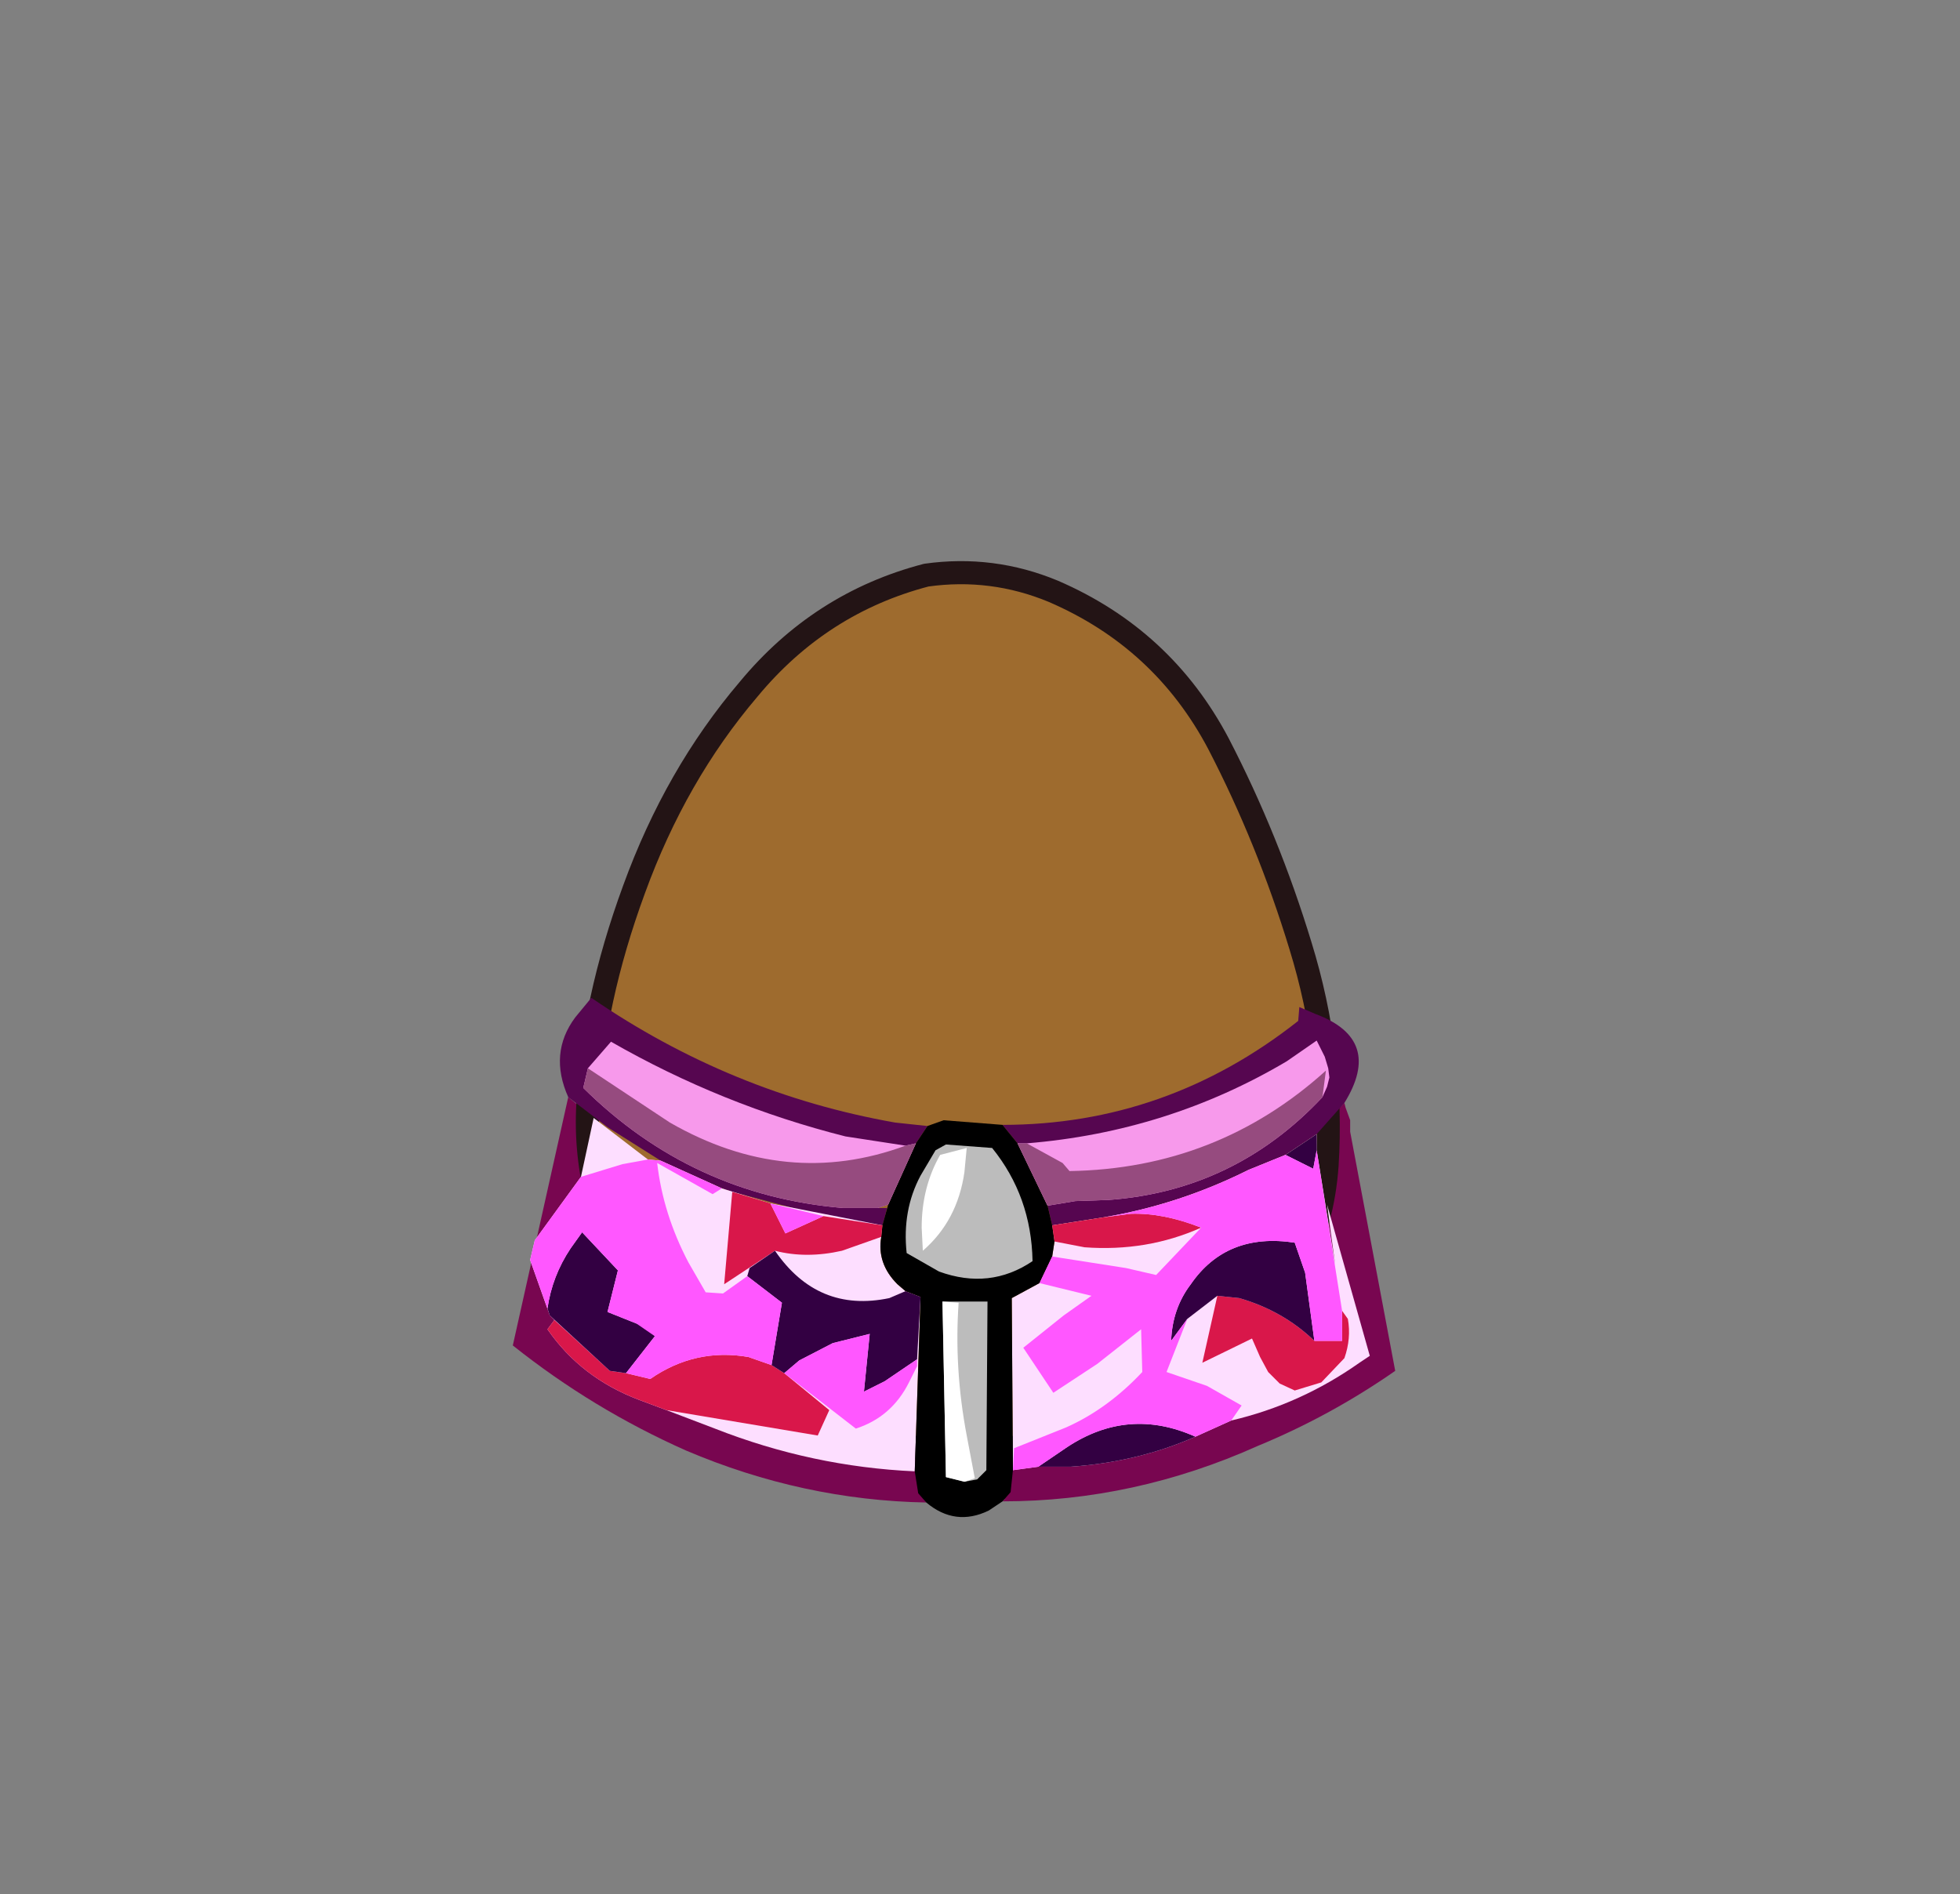 <svg xmlns:xlink="http://www.w3.org/1999/xlink" height="82" width="84.85" xmlns="http://www.w3.org/2000/svg"><rect width="100%" height="100%" fill="#808080" stroke="none"/><g transform="translate(37.4 42.25)"><use height="17.55" transform="translate(-15.2 5.25)" width="38.2" xlink:href="#a"/><use height="38" transform="translate(-11.95 -17.45)" width="32.05" xlink:href="#b"/><use height="38.95" transform="translate(-12.45 -17.95)" width="33.05" xlink:href="#c"/><use height="9.85" transform="translate(-13.15 .95)" width="34.55" xlink:href="#d"/><use height="15.3" transform="translate(-14.45 6.15)" width="36.35" xlink:href="#e"/><use height="17.2" transform="translate(.7 6.25)" width="7.55" xlink:href="#f"/><use height="7.25" transform="translate(-12.15 2.8)" width="32.3" xlink:href="#g"/><use height="14.6" transform="translate(1.8 7.3)" width="5.5" xlink:href="#h"/><use height="6.05" transform="translate(-12.15 4)" width="32.15" xlink:href="#i"/><use height="10.55" transform="translate(-13.7 9.35)" width="34.7" xlink:href="#j"/><use height="14.4" transform="translate(-13.7 6.85)" width="33.3" xlink:href="#k"/><use height="13.85" transform="translate(-14.45 7.55)" width="35.15" xlink:href="#l"/><use height="14.45" transform="translate(2.5 7.45)" width="2.3" xlink:href="#m"/></g><defs><path d="M35.85.4 36 .25l.05.2.2.55v.5l1.95 10.35q-2.8 1.95-5.95 3.25-5.35 2.4-11.05 2.4l.1-.1h-3.5l.1.15q-5.35-.1-10.4-2.25-4.05-1.8-7.5-4.55L2.4 0l.85.7 1.25.55q1.45.65 1.65.85.8.6 3.25 1.3 6.7 1.9 11.75 1.9l4.95-.4q.1-.7 1.9-1.35l2.6-1 2.65-.95Q35.35.35 35.6.35l.25.05" fill="#780650" fill-rule="evenodd" id="n"/><path d="M27.35 7.4q2.15 4.15 3.55 8.75 1.45 4.7 1.15 9.5-.35 4.95-4.2 8.1-3.8 3.2-8.75 4.05l-2.6.2q-3.6 0-7.05-1.15-4.65-1.6-7.1-5.5Q-.2 27.4.05 23q.2-4.4 2-9.3Q3.85 8.75 7 5.05 10.1 1.3 14.7.1l1.8-.1q1.9.05 3.7.8 4.75 2.05 7.15 6.6" fill="#9e6b2e" fill-rule="evenodd" transform="translate(-.05)" id="o"/><path d="M27.35 7.4Q24.95 2.85 20.2.8 17.55-.3 14.7.1 10.1 1.3 7 5.05q-3.15 3.7-4.95 8.65-1.8 4.9-2 9.3-.25 4.4 2.3 8.35 2.45 3.9 7.1 5.5 4.65 1.55 9.65.95 4.95-.85 8.75-4.05 3.85-3.15 4.2-8.1.3-4.8-1.15-9.5-1.4-4.6-3.55-8.75Z" fill="none" stroke="#231415" stroke-linecap="round" stroke-linejoin="round" transform="translate(.45 .5)" id="p"/><path d="m32 .4.7.3q2.95 1.1 1.25 3.85l-1.2 1.35-1.35.9-1.6.65q-3 1.5-6.25 2.05l-2.25.35-.2-.85-1.3-2.7-.65-.8q7.1 0 12.8-4.5L32 .4M21.1 9l1.2-.2-1.2.2m-6.9-.05-.45.15h.4l-.1.4-.1.35-2.55-.4L7.45 8.4 7 8.25l-2.65-1.2-2.3-1.45-1.7-1.3Q-.5 2.4.65.85l.7-.85Q7.4 4.15 14.5 5.4l1.4.15-.5.75-1.2 2.65" fill="#560650" fill-rule="evenodd" id="q"/><path d="M35.9 10.6q-2.55 1.8-5.55 2.5l-1.55.7q-2.5 1.1-5.4 1.3H22l-1.1.15-.05-7.45 1.2-.65L22.6 6l.1-.65-.1-.7 2.25-.35q3.25-.55 6.25-2.05l1.6-.65 1.35-.9v.7l.8 4.95-.35-2.6 1.85 6.55-.45.3M15.2 5.15q-.2 1.15.7 2.05l.35.3.65.25-.25 7.55Q12.2 15.1 8 13.45l-2.1-.8-1.2-.45Q2.2 11.25.75 9.15l.3-.4-.2-.2L0 6.15l.2-.85 2-2.75L2.75 0 5.1 1.8l.55.05 2.65 1.2 2.1.65 4.85.95-.05.5M1.05 8.75l.3.3-.3-.3" fill="#fddeff" fill-rule="evenodd" id="r"/><path d="m5.95 1.1 1.3 2.7.2.85.1.7-.1.65-.55 1.15-1.2.65.05 7.45-.1.95-.35.4-.6.4q-1.45.7-2.7-.35l-.35-.4-.15-.95.25-7.55-.65-.25-.35-.3q-.9-.9-.7-2.05l.05-.5.25-.9 1.2-2.65.5-.75.7-.25L5.3.3l.65.8" fill-rule="evenodd" transform="translate(0 -.1)" id="s"/><path d="m13.2 7.1-.45.15h-1.5Q4.7 6.7 0 2.05l.2-.85 1-1.15Q6 2.8 11.35 4.15l2.6.4.45-.1-1.2 2.65M32 2.45Q28.2 6.5 22.75 6.9l-1.45.05-1.2.2-1.3-2.7h.4q6.1-.5 11.25-3.55l1.3-.9.35.7.15.5.05.4-.1.4-.2.45" fill="#f799eb" fill-rule="evenodd" id="t"/><path d="M1.6 6.8h1.95l-.05 7.3-.4.4-.55.1-.8-.2-.15-7.6M.65 1.35 1.3.25 1.75 0l2 .15q1.7 2.1 1.75 4.9-1.85 1.25-4.05.45l-1.4-.8q-.2-1.85.6-3.35" fill="#bcbcbc" fill-rule="evenodd" id="u"/><path d="m22.75 5.7-1.45.05-1.2.2-1.3-2.7h.4l1.55.85.3.35q6.4-.1 11.1-4.35L32 1.25Q28.2 5.3 22.75 5.7m-8.8-2.35.45-.1-1.2 2.65-.45.15h-1.5Q4.7 5.5 0 .85L.2 0l3.55 2.35q5.05 2.9 10.2 1" fill="#964b7f" fill-rule="evenodd" id="v"/><path d="m34.4 5.15.25.35q.15.85-.15 1.7l-1 1.05-1.15.35-.65-.3-.5-.5-.35-.65-.35-.8-2.15 1.05.65-2.9.95.1q1.9.55 3.25 1.85h1.2v-1.3m-6.1-3.6q-2.35 1.05-5.05.85l-1.3-.25-.1-.7 2.25-.35 1.15-.15q1.4-.05 3.05.6m-18.05 6.3 1.95 1.6-.5 1.1-6.55-1.1L3.95 9Q1.45 8.05 0 5.95l.3-.4 2.4 2.2.7.1 1.05.25Q6.4 6.75 8.7 7.15l1 .35.55.35m2.5-5.3q-1.55.35-2.9 0L7.65 4 8 0l1.65.5.65 1.3 1.65-.75 2.55.4-.05.5-1.7.6" fill="#d9174a" fill-rule="evenodd" id="w"/><path d="M22.65 14.4h-1.4l1.25-.85q2.65-1.75 5.55-.45-2.5 1.1-5.4 1.3M33.3.7l-.15.8-1.2-.6L33.3 0v.7M32.8 6l.4 2.95q-1.35-1.3-3.25-1.85L29 7l-1.3 1-.7.95q.05-1.4.85-2.45 1.55-2.25 4.5-1.8L32.8 6m-22.55 4.35L9.7 10l.45-2.7-1.5-1.15.1-.35 1.1-.75q1.85 2.7 4.95 2.05l.7-.3.65.25-.15 2.7-1.4.95-.9.45.25-2.5-1.6.4-1.45.75-.65.55M1.5 4.25 3.05 5.9 2.6 7.7l1.25.5q.45.15.8.55l-1.25 1.6-.7-.1-2.6-2.4-.1-.3q.2-1.4 1-2.6l.5-.7" fill="#330042" fill-rule="evenodd" id="x"/><path d="M35.15 8.25h-1.2l-.4-2.95L33.1 4q-2.95-.45-4.5 1.8-.8 1.05-.85 2.45l.7-.95-.9 2.3 1.75.6 1.5.85-.45.65-1.55.7q-2.9-1.3-5.55.45L22 13.7l-1.1.15.05-.95 2.25-.9q1.8-.8 3.3-2.4l-.05-1.85-1.9 1.5-1.9 1.25-1.3-1.95 1.75-1.4 1.2-.85-2.25-.55.55-1.15 3.2.5 1.3.3 1.95-2.05Q27.4 2.7 26 2.75l-1.15.15Q28.1 2.35 31.1.85L32.7.2l1.2.6.15-.8 1.1 6.95v1.3M10.4 2.3l2.3.55-1.65.75-.65-1.3m3.7 9.75L11 9.65l.65-.55 1.45-.75 1.6-.4-.25 2.5.9-.45 1.4-.95v.3l-.35.7q-.75 1.5-2.3 2M10.9 6.6l-.45 2.7-1-.35q-2.3-.4-4.25.95l-1.05-.25 1.25-1.6-.8-.55L3.35 7l.45-1.8-1.55-1.65-.5.7q-.8 1.2-1 2.6L0 4.75l.2-.85 2-2.75L4 .6 5.1.4l.55.05 2.65 1.2-.4.25L5.5.55q.25 2.2 1.35 4.3l.75 1.3.75.05 1.05-.75 1.5 1.15" fill="#ff57ff" fill-rule="evenodd" id="y"/><path d="M.8.3 1.95 0l-.1 1.05q-.3 2.1-1.8 3.4l-.05-1Q0 1.7.8.3m.1 6.35.7.05q-.2 2.85.35 5.75l.35 1.85-.45.15-.8-.2-.15-7.6" fill="#fff" fill-rule="evenodd" id="z"/><use height="17.55" width="38.2" xlink:href="#n" id="a"/><use height="38" width="32.05" xlink:href="#o" id="b"/><use height="38.95" width="33.05" xlink:href="#p" id="c"/><use height="9.85" width="34.55" xlink:href="#q" id="d"/><use height="15.3" width="36.35" xlink:href="#r" id="e"/><use height="17.2" width="7.55" xlink:href="#s" id="f"/><use height="7.25" width="32.3" xlink:href="#t" id="g"/><use height="14.6" width="5.5" xlink:href="#u" id="h"/><use height="6.05" width="32.15" xlink:href="#v" id="i"/><use height="10.55" width="34.7" xlink:href="#w" id="j"/><use height="14.4" width="33.3" xlink:href="#x" id="k"/><use height="13.85" width="35.15" xlink:href="#y" id="l"/><use height="14.45" width="2.3" xlink:href="#z" id="m"/></defs></svg>